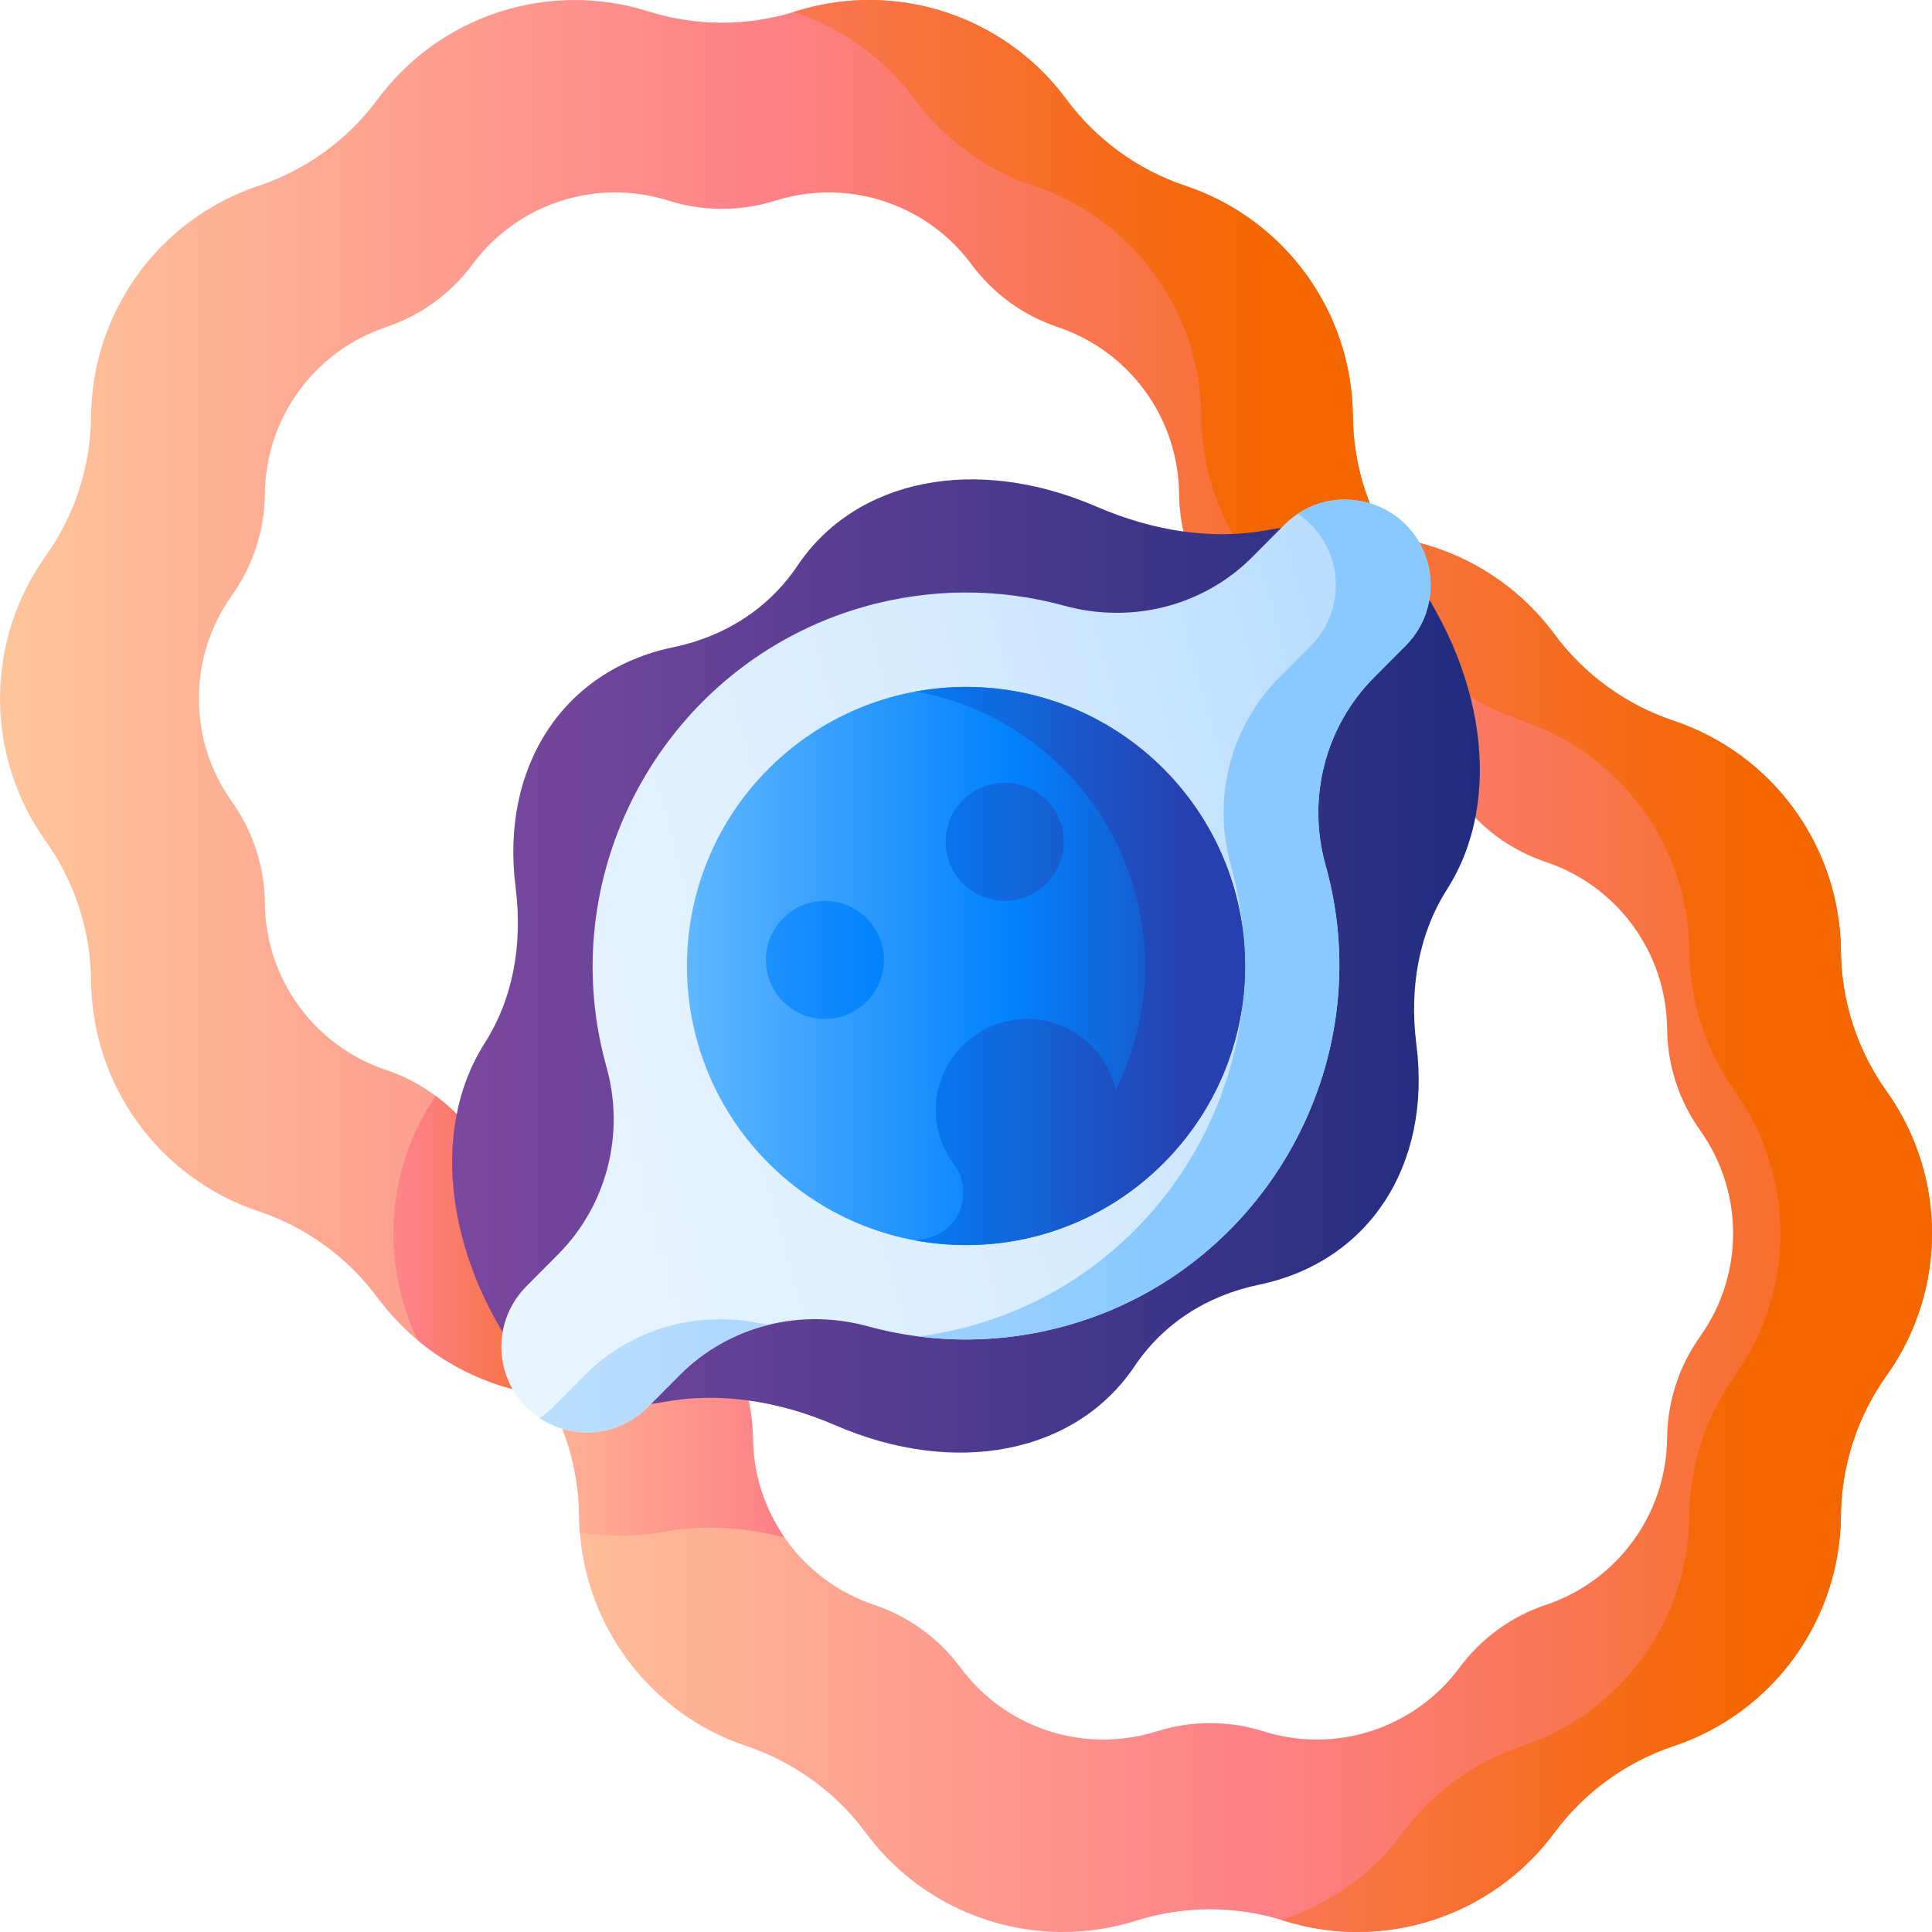 <svg id="Capa_1" enable-background="new 0 0 510.001 510.001" height="512" viewBox="0 0 510.001 510.001" width="512" xmlns="http://www.w3.org/2000/svg" xmlns:xlink="http://www.w3.org/1999/xlink"><linearGradient id="lg1"><stop offset="0" stop-color="#feca9c"/><stop offset=".521" stop-color="#fd8087"/><stop offset="1" stop-color="#f46700"/></linearGradient><linearGradient id="SVGID_1_" gradientUnits="userSpaceOnUse" x1="-14.422" x2="405.311" xlink:href="#lg1" y1="184.405" y2="184.405"/><linearGradient id="SVGID_2_" gradientUnits="userSpaceOnUse" x1="48.001" x2="164.156" xlink:href="#lg1" y1="329.042" y2="329.042"/><linearGradient id="SVGID_3_" gradientUnits="userSpaceOnUse" x1="-90.999" x2="333.005" xlink:href="#lg1" y1="184.404" y2="184.404"/><linearGradient id="SVGID_4_" gradientUnits="userSpaceOnUse" x1="114.408" x2="534.142" xlink:href="#lg1" y1="325.597" y2="325.597"/><linearGradient id="SVGID_5_" gradientUnits="userSpaceOnUse" x1="118.001" x2="288.163" xlink:href="#lg1" y1="375.269" y2="375.269"/><linearGradient id="SVGID_6_" gradientUnits="userSpaceOnUse" x1="37.831" x2="461.836" xlink:href="#lg1" y1="325.595" y2="325.595"/><linearGradient id="SVGID_7_" gradientUnits="userSpaceOnUse" x1="102.572" x2="411.851" y1="255" y2="255"><stop offset="0" stop-color="#814aa0"/><stop offset="1" stop-color="#192a7d"/></linearGradient><linearGradient id="SVGID_8_" gradientTransform="matrix(.964 -.265 .265 .964 -58.446 76.67)" gradientUnits="userSpaceOnUse" x1="109.289" x2="400.713" y1="255" y2="255"><stop offset="0" stop-color="#eaf6ff"/><stop offset=".521" stop-color="#d8ecfe"/><stop offset="1" stop-color="#b3dafe"/></linearGradient><linearGradient id="lg2"><stop offset="0" stop-color="#d8ecfe"/><stop offset=".567" stop-color="#b3dafe"/><stop offset=".996" stop-color="#8ac9fe"/></linearGradient><linearGradient id="SVGID_9_" gradientUnits="userSpaceOnUse" x1="19.001" x2="304.213" xlink:href="#lg2" y1="363.191" y2="363.191"/><linearGradient id="SVGID_10_" gradientUnits="userSpaceOnUse" x1="19.001" x2="304.213" xlink:href="#lg2" y1="242.732" y2="242.732"/><linearGradient id="lg3"><stop offset="0" stop-color="#60b7ff"/><stop offset=".586" stop-color="#0182fc"/><stop offset="1" stop-color="#2740b0"/></linearGradient><linearGradient id="SVGID_11_" gradientUnits="userSpaceOnUse" x1="181.334" x2="328.667" xlink:href="#lg3" y1="255" y2="255"/><linearGradient id="SVGID_12_" gradientUnits="userSpaceOnUse" x1="121.334" x2="313.576" xlink:href="#lg3" y1="255" y2="255"/><linearGradient id="SVGID_13_" gradientUnits="userSpaceOnUse" x1="121.334" x2="313.576" xlink:href="#lg3" y1="253.387" y2="253.387"/><linearGradient id="SVGID_14_" gradientUnits="userSpaceOnUse" x1="121.334" x2="313.576" xlink:href="#lg3" y1="222.219" y2="222.219"/><g><g><path d="m369.201 146.91-.11-.15c-7.66-10.77-11.83-23.62-11.97-36.84v-.15c-.27-27.56-17.98-51.91-44.11-60.68l-.1-.03c-12.57-4.22-23.54-12.19-31.42-22.84l-.01-.02c-12.43-16.78-31.87-26.2-52-26.2-6.48 0-13.03.98-19.44 3-6.33 2-12.89 2.99-19.46 2.99-6.56 0-13.12-.99-19.45-2.99-26.32-8.3-55.01 1.02-71.44 23.2l-.01.02c-7.88 10.65-18.85 18.62-31.42 22.84l-.1.03c-26.13 8.77-43.84 33.12-44.11 60.68v.15c-.14 13.22-4.31 26.08-11.97 36.84l-.11.15c-15.96 22.45-15.96 52.54 0 74.98l.11.15c7.66 10.77 11.83 23.63 11.97 36.84v.15c.27 27.56 17.98 51.92 44.11 60.69l.1.03c12.57 4.21 23.54 12.19 31.42 22.84l.01.01c12.43 16.79 31.87 26.21 52 26.21 6.48 0 13.03-.98 19.44-3 6.33-1.99 12.89-2.99 19.45-2.99 6.57 0 13.13 1 19.46 2.99 26.32 8.3 55.01-1.02 71.44-23.21l.01-.01c7.88-10.65 18.85-18.63 31.42-22.84l.1-.03c26.13-8.77 43.84-33.13 44.11-60.69v-.15c.14-13.21 4.31-26.07 11.97-36.84l.11-.15c15.959-22.44 15.959-52.53 0-74.98zm-49.21 64.65-.07.11c-5.55 7.81-8.58 17.12-8.67 26.69l-.01.12c-.2 19.96-13.03 37.61-31.96 43.96l-.07.02c-9.1 3.06-17.05 8.83-22.76 16.55l-.01.01c-11.9 16.08-32.69 22.83-51.76 16.82-4.59-1.45-9.34-2.18-14.1-2.18-4.75 0-9.5.73-14.09 2.18-4.64 1.46-9.39 2.17-14.08 2.17-14.59 0-28.68-6.82-37.68-18.99l-.01-.01c-5.71-7.72-13.66-13.49-22.76-16.55l-.07-.02c-18.93-6.35-31.76-24-31.97-43.96v-.12c-.09-9.57-3.12-18.88-8.67-26.69l-.07-.11c-11.57-16.26-11.57-38.06 0-54.32l.07-.11c5.55-7.8 8.58-17.11 8.67-26.69v-.11c.21-19.97 13.04-37.61 31.97-43.96l.07-.03c9.1-3.05 17.05-8.83 22.76-16.55l.01-.01c11.9-16.07 32.69-22.82 51.76-16.81 4.59 1.45 9.34 2.17 14.09 2.17 4.76 0 9.51-.72 14.1-2.17 4.64-1.46 9.39-2.17 14.08-2.17 14.59 0 28.68 6.82 37.68 18.98l.01.01c5.71 7.72 13.66 13.5 22.76 16.55l.07.03c18.93 6.35 31.76 23.99 31.96 43.96l.01.11c.09 9.58 3.12 18.89 8.67 26.69l.07.11c11.57 16.26 11.57 38.06 0 54.32z" fill="url(#SVGID_1_)"/><path d="m165.07 352.861-.07-.11c-7.391-10.388-10.052-23.035-8-35.056-12.604-1.465-24.388-8.019-32.269-18.676l-.01-.01c-2.76-3.731-6.047-7.002-9.73-9.736-13.116 19.328-14.674 43.992-4.666 64.58 11.64 9.683 26.309 14.956 41.366 14.956 6.48 0 13.03-.98 19.44-3 .122-.039.246-.071.369-.108-1.464-4.556-3.623-8.89-6.43-12.84z" fill="url(#SVGID_2_)"/><path d="m369.199 146.915-.107-.151c-7.658-10.769-11.835-23.626-11.967-36.84l-.002-.152c-.277-27.56-17.985-51.917-44.115-60.681l-.096-.032c-12.567-4.215-23.537-12.189-31.423-22.842l-.01-.013c-16.425-22.186-45.117-31.506-71.443-23.206-.193.061-.389.112-.583.172 12.516 4.066 23.794 11.942 32.005 23.034l.01.013c7.887 10.654 18.856 18.628 31.423 22.842l.096.032c26.131 8.764 43.839 33.121 44.115 60.681l.002.152c.133 13.214 4.309 26.07 11.967 36.84l.107.151c15.961 22.444 15.961 52.533 0 74.978l-.107.15c-7.658 10.769-11.835 23.626-11.968 36.84l-.002.152c-.277 27.56-17.985 51.917-44.116 60.681l-.096.032c-12.568 4.215-23.537 12.189-31.423 22.843l-.01.013c-8.211 11.092-19.49 18.969-32.005 23.035.194.059.39.111.583.172 26.326 8.3 55.019-1.02 71.442-23.206l.01-.013c7.887-10.654 18.856-18.628 31.423-22.843l.096-.032c26.131-8.763 43.839-33.121 44.116-60.681l.002-.152c.133-13.214 4.309-26.07 11.968-36.84l.107-.15c15.962-22.446 15.962-52.535.001-74.979z" fill="url(#SVGID_3_)"/></g><g><path d="m498.031 288.101-.11-.15c-7.66-10.77-11.83-23.62-11.97-36.84v-.15c-.27-27.56-17.98-51.91-44.11-60.68l-.1-.03c-12.57-4.22-23.54-12.19-31.42-22.84l-.01-.02c-12.43-16.78-31.87-26.2-52-26.2-6.48 0-13.03.98-19.44 3-6.33 2-12.89 2.99-19.46 2.99-6.56 0-13.12-.99-19.45-2.99-26.32-8.3-55.01 1.02-71.44 23.2l-.01.02c-7.88 10.65-18.85 18.62-31.42 22.84l-.1.03c-26.13 8.77-43.84 33.12-44.11 60.68v.15c-.14 13.22-4.31 26.08-11.97 36.84l-.11.15c-15.96 22.45-15.96 52.54 0 74.98l.11.15c7.66 10.77 11.83 23.63 11.97 36.84v.15c.27 27.56 17.98 51.92 44.11 60.69l.1.03c12.57 4.21 23.54 12.19 31.42 22.84l.01.01c12.43 16.79 31.87 26.21 52 26.21 6.48 0 13.03-.98 19.44-3 6.33-1.99 12.89-2.99 19.45-2.99 6.57 0 13.13 1 19.46 2.99 26.32 8.3 55.01-1.02 71.44-23.21l.01-.01c7.88-10.65 18.85-18.63 31.42-22.84l.1-.03c26.13-8.77 43.84-33.13 44.11-60.69v-.15c.14-13.21 4.31-26.07 11.97-36.84l.11-.15c15.96-22.439 15.96-52.53 0-74.98zm-49.21 64.65-.07.11c-5.55 7.81-8.58 17.12-8.67 26.69l-.01.12c-.2 19.96-13.03 37.61-31.96 43.96l-.07.02c-9.1 3.06-17.05 8.83-22.76 16.55l-.01.01c-11.9 16.08-32.69 22.83-51.76 16.82-4.59-1.45-9.34-2.18-14.1-2.18-4.75 0-9.5.73-14.09 2.18-4.64 1.46-9.39 2.17-14.08 2.17-14.59 0-28.68-6.82-37.68-18.99l-.01-.01c-5.71-7.72-13.66-13.49-22.76-16.55l-.07-.02c-18.93-6.35-31.76-24-31.97-43.96v-.12c-.09-9.57-3.12-18.88-8.67-26.69l-.07-.11c-11.57-16.26-11.57-38.06 0-54.32l.07-.11c5.55-7.8 8.58-17.11 8.67-26.69v-.11c.21-19.97 13.04-37.61 31.97-43.96l.07-.03c9.1-3.05 17.05-8.83 22.76-16.55l.01-.01c11.9-16.07 32.69-22.82 51.76-16.81 4.59 1.45 9.34 2.17 14.09 2.17 4.76 0 9.51-.72 14.1-2.17 4.64-1.46 9.39-2.17 14.08-2.17 14.59 0 28.68 6.82 37.68 18.98l.01.01c5.71 7.72 13.66 13.5 22.76 16.55l.07.03c18.93 6.35 31.76 23.99 31.96 43.96l.01.11c.09 9.58 3.12 18.89 8.67 26.69l.07.11c11.57 16.26 11.57 38.06 0 54.32z" fill="url(#SVGID_4_)"/><path d="m198.751 379.671v-.12c-.049-5.272-.996-10.463-2.759-15.369-7.091-.832-14.031-.663-20.598.563-9.863 1.843-20.358 1.303-30.801-1.302-1.45-2.19-2.98-4.347-4.609-6.456l-.148-.191c-3.046-3.942-5.754-8.006-8.131-12.143 1.994 6.471 5.022 12.7 9.096 18.429l.11.15c7.66 10.77 11.83 23.63 11.97 36.84v.15c.015 1.498.09 2.985.207 4.462 7.594 1.065 15.118 1.002 22.306-.341 9.969-1.862 20.796-1.305 31.714 1.543-5.223-7.536-8.256-16.605-8.357-26.215z" fill="url(#SVGID_5_)"/><path d="m498.029 288.106-.107-.151c-7.658-10.769-11.835-23.626-11.967-36.84l-.002-.152c-.277-27.56-17.985-51.917-44.115-60.681l-.096-.032c-12.567-4.215-23.537-12.189-31.423-22.842l-.01-.013c-16.424-22.186-45.116-31.506-71.442-23.206-.193.061-.389.112-.583.172 12.516 4.066 23.794 11.942 32.005 23.034l.01.013c7.887 10.654 18.856 18.628 31.423 22.842l.096.032c26.131 8.764 43.839 33.121 44.115 60.681l.002.152c.133 13.214 4.309 26.07 11.967 36.84l.107.151c15.961 22.444 15.961 52.533 0 74.978l-.107.15c-7.658 10.769-11.835 23.626-11.968 36.84l-.002.152c-.277 27.56-17.985 51.917-44.116 60.681l-.096.032c-12.568 4.215-23.537 12.189-31.423 22.843l-.01.013c-8.211 11.092-19.49 18.969-32.005 23.035.194.059.39.111.583.172 26.326 8.3 55.019-1.02 71.442-23.206l.01-.013c7.887-10.654 18.856-18.628 31.423-22.843l.096-.032c26.131-8.763 43.839-33.121 44.116-60.681l.002-.152c.133-13.214 4.309-26.07 11.968-36.84l.107-.15c15.961-22.445 15.961-52.535 0-74.979z" fill="url(#SVGID_6_)"/></g><path d="m334.607 139.931c-14.03 2.621-29.758.474-45.051-6.149-31.8-13.774-63.554-7.516-79.067 15.581l-.009.014c-7.449 11.091-18.892 18.592-32.78 21.486l-.107.022c-28.876 6.018-45.533 31.427-41.497 63.299l.022.176c1.935 15.282-.869 29.51-8.036 40.771l-.1.157c-14.936 23.469-10.18 58.315 11.852 86.83l.148.191c1.629 2.109 3.159 4.266 4.609 6.456 10.443 2.605 20.938 3.145 30.801 1.302 14.03-2.621 29.758-.474 45.05 6.149 31.8 13.773 63.554 7.516 79.067-15.581l.009-.013c7.449-11.091 18.892-18.592 32.78-21.486l.107-.022c28.876-6.018 45.533-31.427 41.497-63.299l-.022-.176c-1.935-15.282.869-29.51 8.036-40.771l.1-.157c14.936-23.469 10.18-58.315-11.852-86.83l-.148-.191c-1.629-2.109-3.159-4.266-4.609-6.456-10.441-2.605-20.936-3.145-30.8-1.303z" fill="url(#SVGID_7_)"/><path d="m339.07 138.503-8.514 8.553c-12.945 13.005-31.882 17.698-49.578 12.844-16.906-4.638-35.274-4.825-53.394.416-51.383 14.861-81.695 68.735-67.752 120.374.086.318.173.635.262.951 4.948 17.634.105 36.562-12.816 49.542l-8.318 8.356c-5.744 5.746-7.962 14.133-5.809 21.967 4.593 16.718 25.522 22.253 37.78 9.991l8.514-8.553c12.945-13.005 31.882-17.698 49.578-12.844 16.906 4.638 35.274 4.825 53.394-.416 51.383-14.861 81.695-68.735 67.752-120.374-.086-.318-.173-.635-.262-.951-4.948-17.634-.105-36.562 12.816-49.542l8.318-8.356c5.744-5.746 7.962-14.133 5.809-21.967-4.594-16.718-25.523-22.253-37.78-9.991z" fill="url(#SVGID_8_)"/><g><path d="m154.434 362.944-8.514 8.553c-1.096 1.097-2.264 2.045-3.482 2.862 8.46 5.568 20.376 5.258 28.493-2.862l8.513-8.553c6.526-6.556 14.576-10.993 23.221-13.166-17.305-4.263-35.613.489-48.231 13.166z" fill="url(#SVGID_9_)"/><path d="m376.85 148.494c-4.182-15.223-21.907-21.167-34.298-12.853 4.316 2.84 7.735 7.206 9.287 12.853 2.152 7.834-.066 16.221-5.81 21.967l-8.318 8.356c-12.921 12.981-17.764 31.908-12.816 49.542.089.316.176.633.262.951 13.943 51.639-16.369 105.513-67.752 120.374-4.987 1.442-9.993 2.459-14.982 3.099 13.004 1.68 26.566.784 39.993-3.099 51.382-14.861 81.695-68.735 67.751-120.374-.086-.318-.173-.635-.262-.951-4.948-17.634-.105-36.562 12.816-49.542l8.318-8.356c5.745-5.746 7.963-14.133 5.811-21.967z" fill="url(#SVGID_10_)"/></g><g><circle cx="255.001" cy="255" fill="url(#SVGID_11_)" r="73.667"/><g><path d="m255.001 181.333c-4.513 0-8.924.428-13.213 1.205 34.376 6.229 60.454 36.29 60.454 72.462 0 11.78-2.78 22.904-7.698 32.776-2.492-11.221-12.821-19.492-24.952-18.759-11.788.713-21.49 10.182-22.459 21.952-.51 6.183 1.323 11.927 4.707 16.44 5.373 7.166 1.603 17.511-7.139 19.464-.964.215-1.935.412-2.913.589 4.289.777 8.7 1.205 13.213 1.205 40.685 0 73.667-32.982 73.667-73.667-.001-40.685-32.983-73.667-73.667-73.667z" fill="url(#SVGID_12_)"/><circle cx="217.751" cy="253.387" fill="url(#SVGID_13_)" r="15.584"/><circle cx="265.216" cy="222.218" fill="url(#SVGID_14_)" r="15.584"/></g></g></g></svg>